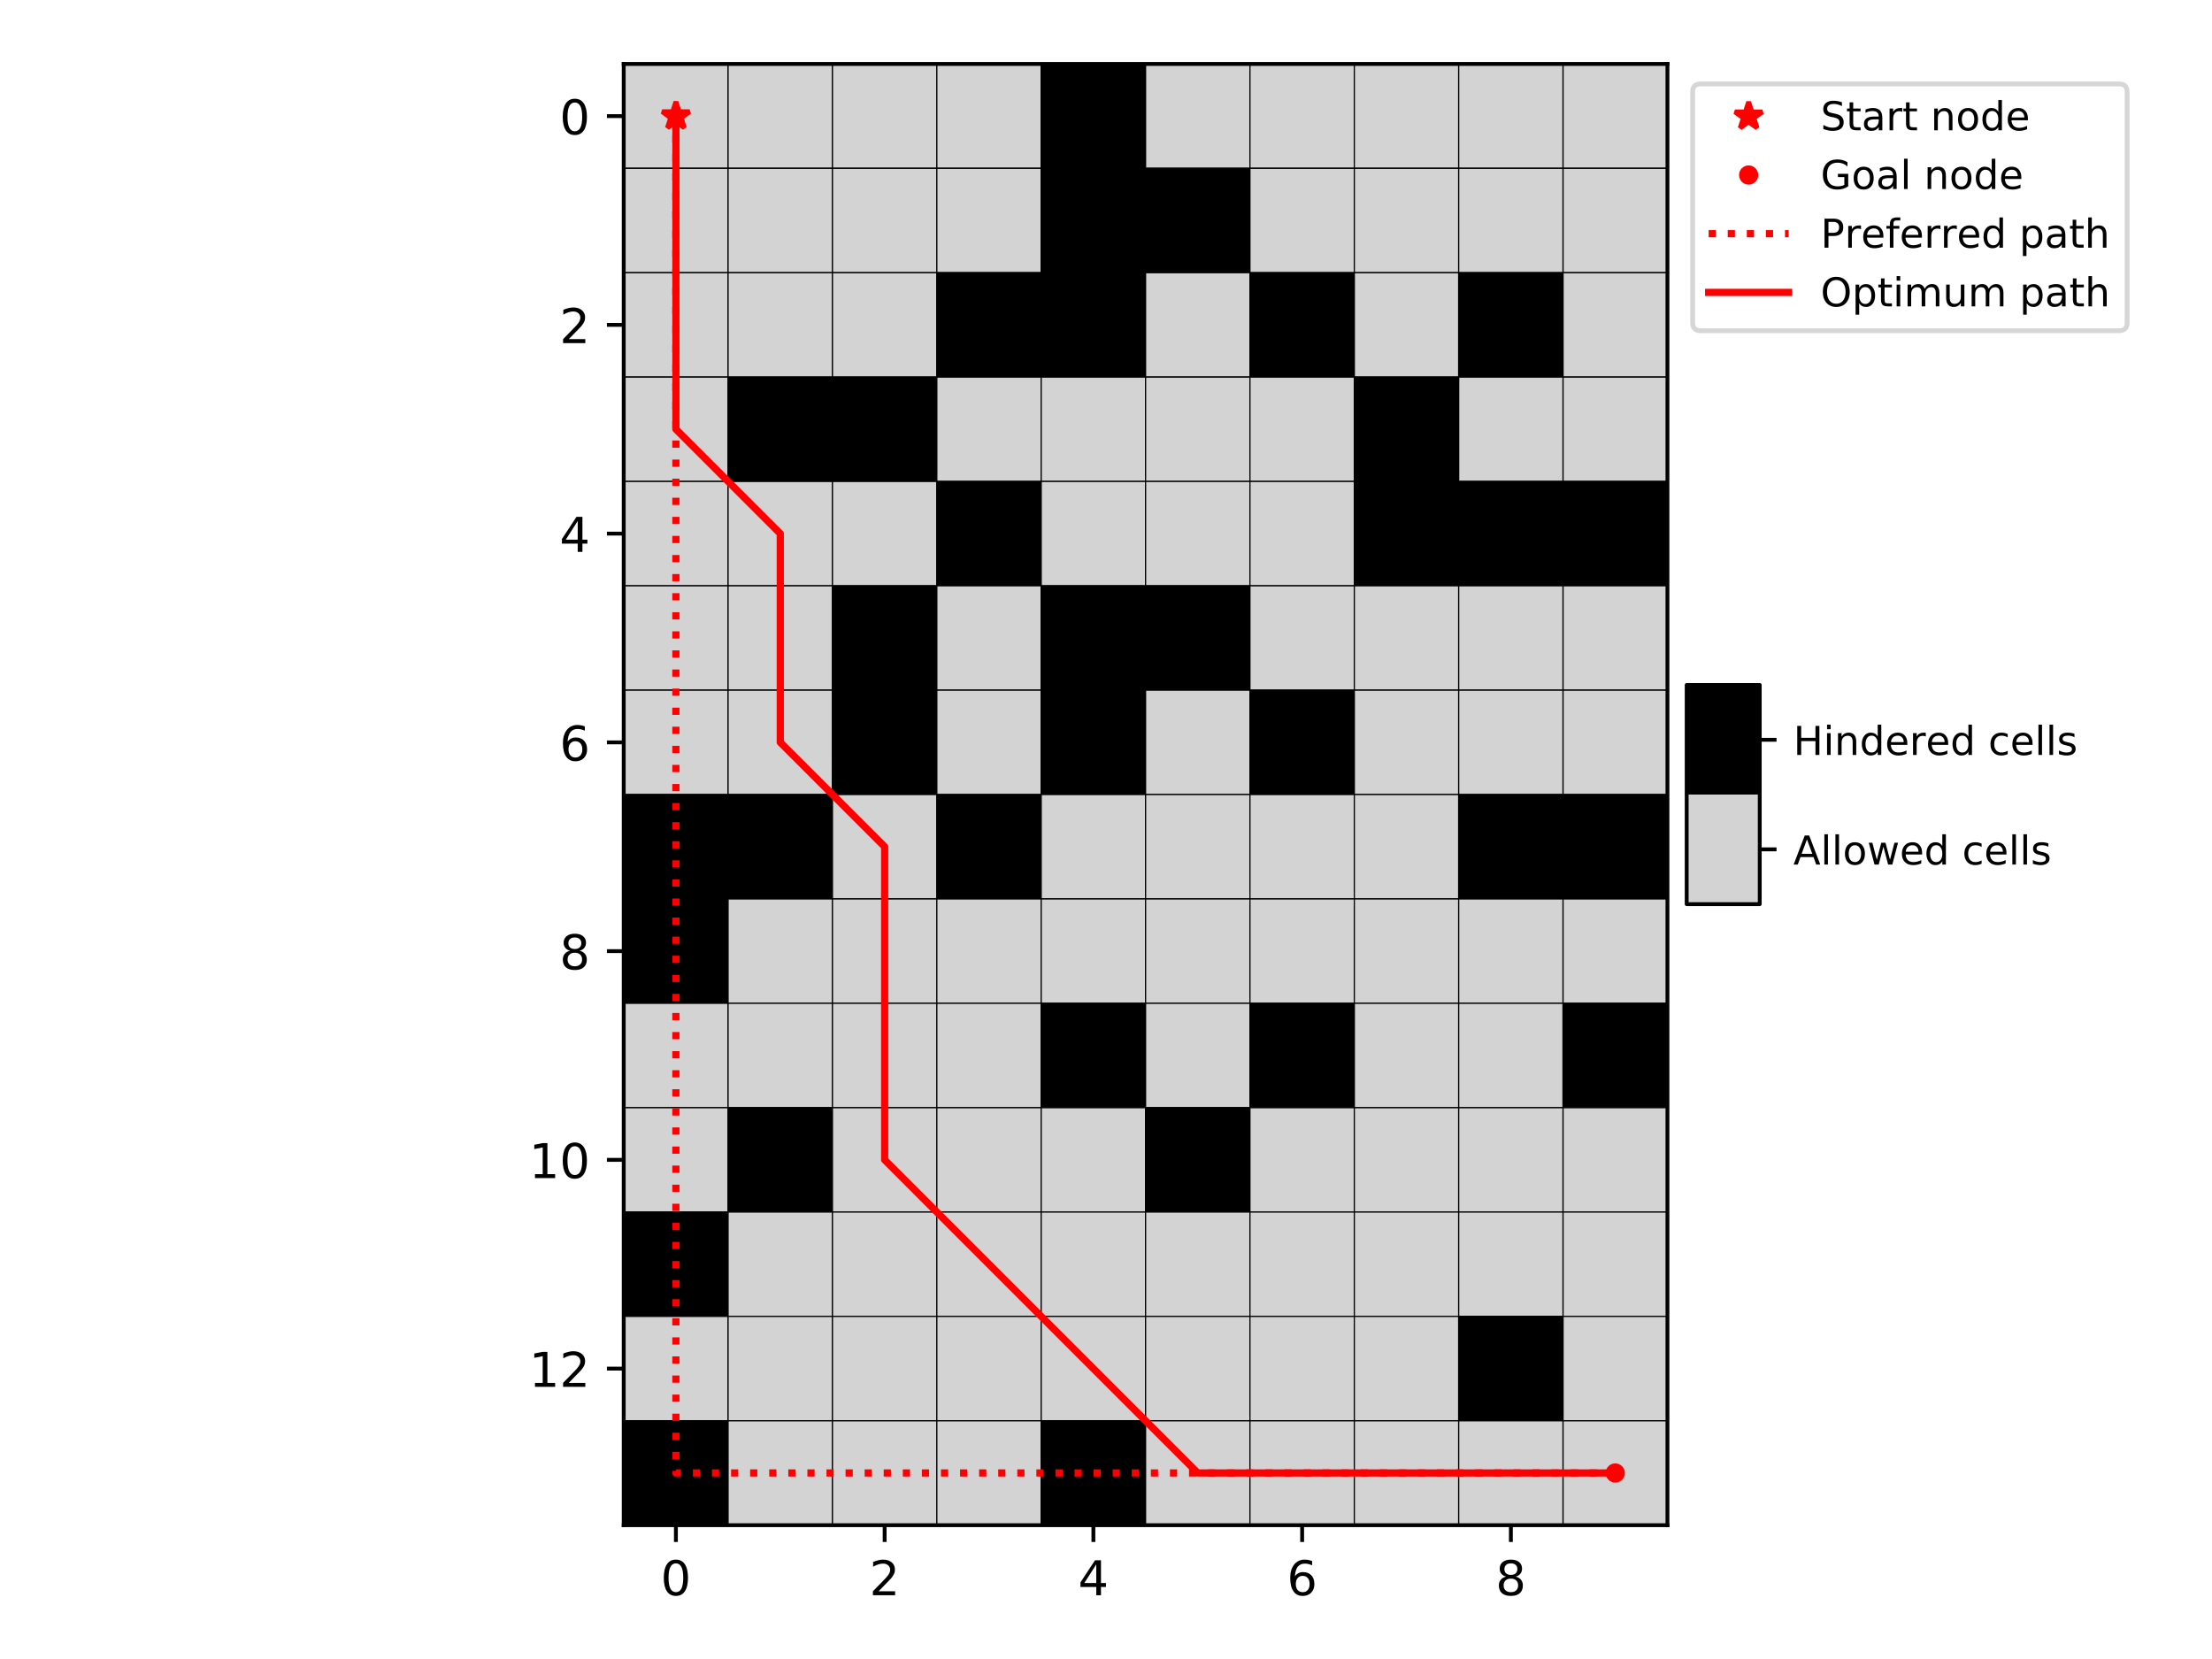 <?xml version="1.0" encoding="utf-8" standalone="no"?>
<!DOCTYPE svg PUBLIC "-//W3C//DTD SVG 1.1//EN"
  "http://www.w3.org/Graphics/SVG/1.1/DTD/svg11.dtd">
<!-- Created with matplotlib (http://matplotlib.org/) -->
<svg height="345.6pt" version="1.1" viewBox="0 0 460.8 345.6" width="460.8pt" xmlns="http://www.w3.org/2000/svg" xmlns:xlink="http://www.w3.org/1999/xlink">
 <defs>
  <style type="text/css">
*{stroke-linecap:butt;stroke-linejoin:round;}
  </style>
 </defs>
 <g id="figure_1">
  <g id="patch_1">
   <path d="M 0 345.6 
L 460.8 345.6 
L 460.8 0 
L 0 0 
z
" style="fill:#ffffff;"/>
  </g>
  <g id="axes_1">
   <g id="patch_2">
    <path d="M 129.931 317.72 
L 347.359 317.72 
L 347.359 13.32 
L 129.931 13.32 
z
" style="fill:#ffffff;"/>
   </g>
   <g id="PolyCollection_1">
    <path clip-path="url(#p338e404de4)" d="M 129.931 13.32 
L 129.931 35.063 
L 151.674 35.063 
L 151.674 13.32 
L 129.931 13.32 
z
" style="fill:#d3d3d3;stroke:#000000;stroke-width:0.25;"/>
    <path clip-path="url(#p338e404de4)" d="M 151.674 13.32 
L 151.674 35.063 
L 173.416 35.063 
L 173.416 13.32 
L 151.674 13.32 
z
" style="fill:#d3d3d3;stroke:#000000;stroke-width:0.25;"/>
    <path clip-path="url(#p338e404de4)" d="M 173.416 13.32 
L 173.416 35.063 
L 195.159 35.063 
L 195.159 13.32 
L 173.416 13.32 
z
" style="fill:#d3d3d3;stroke:#000000;stroke-width:0.25;"/>
    <path clip-path="url(#p338e404de4)" d="M 195.159 13.32 
L 195.159 35.063 
L 216.902 35.063 
L 216.902 13.32 
L 195.159 13.32 
z
" style="fill:#d3d3d3;stroke:#000000;stroke-width:0.25;"/>
    <path clip-path="url(#p338e404de4)" d="M 216.902 13.32 
L 216.902 35.063 
L 238.645 35.063 
L 238.645 13.32 
L 216.902 13.32 
z
" style="stroke:#000000;stroke-width:0.25;"/>
    <path clip-path="url(#p338e404de4)" d="M 238.645 13.32 
L 238.645 35.063 
L 260.388 35.063 
L 260.388 13.32 
L 238.645 13.32 
z
" style="fill:#d3d3d3;stroke:#000000;stroke-width:0.25;"/>
    <path clip-path="url(#p338e404de4)" d="M 260.388 13.32 
L 260.388 35.063 
L 282.131 35.063 
L 282.131 13.32 
L 260.388 13.32 
z
" style="fill:#d3d3d3;stroke:#000000;stroke-width:0.25;"/>
    <path clip-path="url(#p338e404de4)" d="M 282.131 13.32 
L 282.131 35.063 
L 303.874 35.063 
L 303.874 13.32 
L 282.131 13.32 
z
" style="fill:#d3d3d3;stroke:#000000;stroke-width:0.25;"/>
    <path clip-path="url(#p338e404de4)" d="M 303.874 13.32 
L 303.874 35.063 
L 325.616 35.063 
L 325.616 13.32 
L 303.874 13.32 
z
" style="fill:#d3d3d3;stroke:#000000;stroke-width:0.25;"/>
    <path clip-path="url(#p338e404de4)" d="M 325.616 13.32 
L 325.616 35.063 
L 347.359 35.063 
L 347.359 13.32 
L 325.616 13.32 
z
" style="fill:#d3d3d3;stroke:#000000;stroke-width:0.25;"/>
    <path clip-path="url(#p338e404de4)" d="M 129.931 35.063 
L 129.931 56.806 
L 151.674 56.806 
L 151.674 35.063 
L 129.931 35.063 
z
" style="fill:#d3d3d3;stroke:#000000;stroke-width:0.25;"/>
    <path clip-path="url(#p338e404de4)" d="M 151.674 35.063 
L 151.674 56.806 
L 173.416 56.806 
L 173.416 35.063 
L 151.674 35.063 
z
" style="fill:#d3d3d3;stroke:#000000;stroke-width:0.25;"/>
    <path clip-path="url(#p338e404de4)" d="M 173.416 35.063 
L 173.416 56.806 
L 195.159 56.806 
L 195.159 35.063 
L 173.416 35.063 
z
" style="fill:#d3d3d3;stroke:#000000;stroke-width:0.25;"/>
    <path clip-path="url(#p338e404de4)" d="M 195.159 35.063 
L 195.159 56.806 
L 216.902 56.806 
L 216.902 35.063 
L 195.159 35.063 
z
" style="fill:#d3d3d3;stroke:#000000;stroke-width:0.25;"/>
    <path clip-path="url(#p338e404de4)" d="M 216.902 35.063 
L 216.902 56.806 
L 238.645 56.806 
L 238.645 35.063 
L 216.902 35.063 
z
" style="stroke:#000000;stroke-width:0.25;"/>
    <path clip-path="url(#p338e404de4)" d="M 238.645 35.063 
L 238.645 56.806 
L 260.388 56.806 
L 260.388 35.063 
L 238.645 35.063 
z
" style="stroke:#000000;stroke-width:0.25;"/>
    <path clip-path="url(#p338e404de4)" d="M 260.388 35.063 
L 260.388 56.806 
L 282.131 56.806 
L 282.131 35.063 
L 260.388 35.063 
z
" style="fill:#d3d3d3;stroke:#000000;stroke-width:0.25;"/>
    <path clip-path="url(#p338e404de4)" d="M 282.131 35.063 
L 282.131 56.806 
L 303.874 56.806 
L 303.874 35.063 
L 282.131 35.063 
z
" style="fill:#d3d3d3;stroke:#000000;stroke-width:0.25;"/>
    <path clip-path="url(#p338e404de4)" d="M 303.874 35.063 
L 303.874 56.806 
L 325.616 56.806 
L 325.616 35.063 
L 303.874 35.063 
z
" style="fill:#d3d3d3;stroke:#000000;stroke-width:0.25;"/>
    <path clip-path="url(#p338e404de4)" d="M 325.616 35.063 
L 325.616 56.806 
L 347.359 56.806 
L 347.359 35.063 
L 325.616 35.063 
z
" style="fill:#d3d3d3;stroke:#000000;stroke-width:0.25;"/>
    <path clip-path="url(#p338e404de4)" d="M 129.931 56.806 
L 129.931 78.549 
L 151.674 78.549 
L 151.674 56.806 
L 129.931 56.806 
z
" style="fill:#d3d3d3;stroke:#000000;stroke-width:0.25;"/>
    <path clip-path="url(#p338e404de4)" d="M 151.674 56.806 
L 151.674 78.549 
L 173.416 78.549 
L 173.416 56.806 
L 151.674 56.806 
z
" style="fill:#d3d3d3;stroke:#000000;stroke-width:0.25;"/>
    <path clip-path="url(#p338e404de4)" d="M 173.416 56.806 
L 173.416 78.549 
L 195.159 78.549 
L 195.159 56.806 
L 173.416 56.806 
z
" style="fill:#d3d3d3;stroke:#000000;stroke-width:0.25;"/>
    <path clip-path="url(#p338e404de4)" d="M 195.159 56.806 
L 195.159 78.549 
L 216.902 78.549 
L 216.902 56.806 
L 195.159 56.806 
z
" style="stroke:#000000;stroke-width:0.25;"/>
    <path clip-path="url(#p338e404de4)" d="M 216.902 56.806 
L 216.902 78.549 
L 238.645 78.549 
L 238.645 56.806 
L 216.902 56.806 
z
" style="stroke:#000000;stroke-width:0.25;"/>
    <path clip-path="url(#p338e404de4)" d="M 238.645 56.806 
L 238.645 78.549 
L 260.388 78.549 
L 260.388 56.806 
L 238.645 56.806 
z
" style="fill:#d3d3d3;stroke:#000000;stroke-width:0.25;"/>
    <path clip-path="url(#p338e404de4)" d="M 260.388 56.806 
L 260.388 78.549 
L 282.131 78.549 
L 282.131 56.806 
L 260.388 56.806 
z
" style="stroke:#000000;stroke-width:0.25;"/>
    <path clip-path="url(#p338e404de4)" d="M 282.131 56.806 
L 282.131 78.549 
L 303.874 78.549 
L 303.874 56.806 
L 282.131 56.806 
z
" style="fill:#d3d3d3;stroke:#000000;stroke-width:0.25;"/>
    <path clip-path="url(#p338e404de4)" d="M 303.874 56.806 
L 303.874 78.549 
L 325.616 78.549 
L 325.616 56.806 
L 303.874 56.806 
z
" style="stroke:#000000;stroke-width:0.25;"/>
    <path clip-path="url(#p338e404de4)" d="M 325.616 56.806 
L 325.616 78.549 
L 347.359 78.549 
L 347.359 56.806 
L 325.616 56.806 
z
" style="fill:#d3d3d3;stroke:#000000;stroke-width:0.25;"/>
    <path clip-path="url(#p338e404de4)" d="M 129.931 78.549 
L 129.931 100.291 
L 151.674 100.291 
L 151.674 78.549 
L 129.931 78.549 
z
" style="fill:#d3d3d3;stroke:#000000;stroke-width:0.25;"/>
    <path clip-path="url(#p338e404de4)" d="M 151.674 78.549 
L 151.674 100.291 
L 173.416 100.291 
L 173.416 78.549 
L 151.674 78.549 
z
" style="stroke:#000000;stroke-width:0.25;"/>
    <path clip-path="url(#p338e404de4)" d="M 173.416 78.549 
L 173.416 100.291 
L 195.159 100.291 
L 195.159 78.549 
L 173.416 78.549 
z
" style="stroke:#000000;stroke-width:0.25;"/>
    <path clip-path="url(#p338e404de4)" d="M 195.159 78.549 
L 195.159 100.291 
L 216.902 100.291 
L 216.902 78.549 
L 195.159 78.549 
z
" style="fill:#d3d3d3;stroke:#000000;stroke-width:0.25;"/>
    <path clip-path="url(#p338e404de4)" d="M 216.902 78.549 
L 216.902 100.291 
L 238.645 100.291 
L 238.645 78.549 
L 216.902 78.549 
z
" style="fill:#d3d3d3;stroke:#000000;stroke-width:0.25;"/>
    <path clip-path="url(#p338e404de4)" d="M 238.645 78.549 
L 238.645 100.291 
L 260.388 100.291 
L 260.388 78.549 
L 238.645 78.549 
z
" style="fill:#d3d3d3;stroke:#000000;stroke-width:0.25;"/>
    <path clip-path="url(#p338e404de4)" d="M 260.388 78.549 
L 260.388 100.291 
L 282.131 100.291 
L 282.131 78.549 
L 260.388 78.549 
z
" style="fill:#d3d3d3;stroke:#000000;stroke-width:0.25;"/>
    <path clip-path="url(#p338e404de4)" d="M 282.131 78.549 
L 282.131 100.291 
L 303.874 100.291 
L 303.874 78.549 
L 282.131 78.549 
z
" style="stroke:#000000;stroke-width:0.25;"/>
    <path clip-path="url(#p338e404de4)" d="M 303.874 78.549 
L 303.874 100.291 
L 325.616 100.291 
L 325.616 78.549 
L 303.874 78.549 
z
" style="fill:#d3d3d3;stroke:#000000;stroke-width:0.25;"/>
    <path clip-path="url(#p338e404de4)" d="M 325.616 78.549 
L 325.616 100.291 
L 347.359 100.291 
L 347.359 78.549 
L 325.616 78.549 
z
" style="fill:#d3d3d3;stroke:#000000;stroke-width:0.25;"/>
    <path clip-path="url(#p338e404de4)" d="M 129.931 100.291 
L 129.931 122.034 
L 151.674 122.034 
L 151.674 100.291 
L 129.931 100.291 
z
" style="fill:#d3d3d3;stroke:#000000;stroke-width:0.25;"/>
    <path clip-path="url(#p338e404de4)" d="M 151.674 100.291 
L 151.674 122.034 
L 173.416 122.034 
L 173.416 100.291 
L 151.674 100.291 
z
" style="fill:#d3d3d3;stroke:#000000;stroke-width:0.25;"/>
    <path clip-path="url(#p338e404de4)" d="M 173.416 100.291 
L 173.416 122.034 
L 195.159 122.034 
L 195.159 100.291 
L 173.416 100.291 
z
" style="fill:#d3d3d3;stroke:#000000;stroke-width:0.25;"/>
    <path clip-path="url(#p338e404de4)" d="M 195.159 100.291 
L 195.159 122.034 
L 216.902 122.034 
L 216.902 100.291 
L 195.159 100.291 
z
" style="stroke:#000000;stroke-width:0.25;"/>
    <path clip-path="url(#p338e404de4)" d="M 216.902 100.291 
L 216.902 122.034 
L 238.645 122.034 
L 238.645 100.291 
L 216.902 100.291 
z
" style="fill:#d3d3d3;stroke:#000000;stroke-width:0.25;"/>
    <path clip-path="url(#p338e404de4)" d="M 238.645 100.291 
L 238.645 122.034 
L 260.388 122.034 
L 260.388 100.291 
L 238.645 100.291 
z
" style="fill:#d3d3d3;stroke:#000000;stroke-width:0.25;"/>
    <path clip-path="url(#p338e404de4)" d="M 260.388 100.291 
L 260.388 122.034 
L 282.131 122.034 
L 282.131 100.291 
L 260.388 100.291 
z
" style="fill:#d3d3d3;stroke:#000000;stroke-width:0.25;"/>
    <path clip-path="url(#p338e404de4)" d="M 282.131 100.291 
L 282.131 122.034 
L 303.874 122.034 
L 303.874 100.291 
L 282.131 100.291 
z
" style="stroke:#000000;stroke-width:0.25;"/>
    <path clip-path="url(#p338e404de4)" d="M 303.874 100.291 
L 303.874 122.034 
L 325.616 122.034 
L 325.616 100.291 
L 303.874 100.291 
z
" style="stroke:#000000;stroke-width:0.25;"/>
    <path clip-path="url(#p338e404de4)" d="M 325.616 100.291 
L 325.616 122.034 
L 347.359 122.034 
L 347.359 100.291 
L 325.616 100.291 
z
" style="stroke:#000000;stroke-width:0.25;"/>
    <path clip-path="url(#p338e404de4)" d="M 129.931 122.034 
L 129.931 143.777 
L 151.674 143.777 
L 151.674 122.034 
L 129.931 122.034 
z
" style="fill:#d3d3d3;stroke:#000000;stroke-width:0.25;"/>
    <path clip-path="url(#p338e404de4)" d="M 151.674 122.034 
L 151.674 143.777 
L 173.416 143.777 
L 173.416 122.034 
L 151.674 122.034 
z
" style="fill:#d3d3d3;stroke:#000000;stroke-width:0.25;"/>
    <path clip-path="url(#p338e404de4)" d="M 173.416 122.034 
L 173.416 143.777 
L 195.159 143.777 
L 195.159 122.034 
L 173.416 122.034 
z
" style="stroke:#000000;stroke-width:0.25;"/>
    <path clip-path="url(#p338e404de4)" d="M 195.159 122.034 
L 195.159 143.777 
L 216.902 143.777 
L 216.902 122.034 
L 195.159 122.034 
z
" style="fill:#d3d3d3;stroke:#000000;stroke-width:0.25;"/>
    <path clip-path="url(#p338e404de4)" d="M 216.902 122.034 
L 216.902 143.777 
L 238.645 143.777 
L 238.645 122.034 
L 216.902 122.034 
z
" style="stroke:#000000;stroke-width:0.25;"/>
    <path clip-path="url(#p338e404de4)" d="M 238.645 122.034 
L 238.645 143.777 
L 260.388 143.777 
L 260.388 122.034 
L 238.645 122.034 
z
" style="stroke:#000000;stroke-width:0.25;"/>
    <path clip-path="url(#p338e404de4)" d="M 260.388 122.034 
L 260.388 143.777 
L 282.131 143.777 
L 282.131 122.034 
L 260.388 122.034 
z
" style="fill:#d3d3d3;stroke:#000000;stroke-width:0.25;"/>
    <path clip-path="url(#p338e404de4)" d="M 282.131 122.034 
L 282.131 143.777 
L 303.874 143.777 
L 303.874 122.034 
L 282.131 122.034 
z
" style="fill:#d3d3d3;stroke:#000000;stroke-width:0.25;"/>
    <path clip-path="url(#p338e404de4)" d="M 303.874 122.034 
L 303.874 143.777 
L 325.616 143.777 
L 325.616 122.034 
L 303.874 122.034 
z
" style="fill:#d3d3d3;stroke:#000000;stroke-width:0.25;"/>
    <path clip-path="url(#p338e404de4)" d="M 325.616 122.034 
L 325.616 143.777 
L 347.359 143.777 
L 347.359 122.034 
L 325.616 122.034 
z
" style="fill:#d3d3d3;stroke:#000000;stroke-width:0.25;"/>
    <path clip-path="url(#p338e404de4)" d="M 129.931 143.777 
L 129.931 165.52 
L 151.674 165.52 
L 151.674 143.777 
L 129.931 143.777 
z
" style="fill:#d3d3d3;stroke:#000000;stroke-width:0.25;"/>
    <path clip-path="url(#p338e404de4)" d="M 151.674 143.777 
L 151.674 165.52 
L 173.416 165.52 
L 173.416 143.777 
L 151.674 143.777 
z
" style="fill:#d3d3d3;stroke:#000000;stroke-width:0.25;"/>
    <path clip-path="url(#p338e404de4)" d="M 173.416 143.777 
L 173.416 165.52 
L 195.159 165.52 
L 195.159 143.777 
L 173.416 143.777 
z
" style="stroke:#000000;stroke-width:0.25;"/>
    <path clip-path="url(#p338e404de4)" d="M 195.159 143.777 
L 195.159 165.52 
L 216.902 165.52 
L 216.902 143.777 
L 195.159 143.777 
z
" style="fill:#d3d3d3;stroke:#000000;stroke-width:0.25;"/>
    <path clip-path="url(#p338e404de4)" d="M 216.902 143.777 
L 216.902 165.52 
L 238.645 165.52 
L 238.645 143.777 
L 216.902 143.777 
z
" style="stroke:#000000;stroke-width:0.25;"/>
    <path clip-path="url(#p338e404de4)" d="M 238.645 143.777 
L 238.645 165.52 
L 260.388 165.52 
L 260.388 143.777 
L 238.645 143.777 
z
" style="fill:#d3d3d3;stroke:#000000;stroke-width:0.25;"/>
    <path clip-path="url(#p338e404de4)" d="M 260.388 143.777 
L 260.388 165.52 
L 282.131 165.52 
L 282.131 143.777 
L 260.388 143.777 
z
" style="stroke:#000000;stroke-width:0.25;"/>
    <path clip-path="url(#p338e404de4)" d="M 282.131 143.777 
L 282.131 165.52 
L 303.874 165.52 
L 303.874 143.777 
L 282.131 143.777 
z
" style="fill:#d3d3d3;stroke:#000000;stroke-width:0.25;"/>
    <path clip-path="url(#p338e404de4)" d="M 303.874 143.777 
L 303.874 165.52 
L 325.616 165.52 
L 325.616 143.777 
L 303.874 143.777 
z
" style="fill:#d3d3d3;stroke:#000000;stroke-width:0.25;"/>
    <path clip-path="url(#p338e404de4)" d="M 325.616 143.777 
L 325.616 165.52 
L 347.359 165.52 
L 347.359 143.777 
L 325.616 143.777 
z
" style="fill:#d3d3d3;stroke:#000000;stroke-width:0.25;"/>
    <path clip-path="url(#p338e404de4)" d="M 129.931 165.52 
L 129.931 187.263 
L 151.674 187.263 
L 151.674 165.52 
L 129.931 165.52 
z
" style="stroke:#000000;stroke-width:0.25;"/>
    <path clip-path="url(#p338e404de4)" d="M 151.674 165.52 
L 151.674 187.263 
L 173.416 187.263 
L 173.416 165.52 
L 151.674 165.52 
z
" style="stroke:#000000;stroke-width:0.25;"/>
    <path clip-path="url(#p338e404de4)" d="M 173.416 165.52 
L 173.416 187.263 
L 195.159 187.263 
L 195.159 165.52 
L 173.416 165.52 
z
" style="fill:#d3d3d3;stroke:#000000;stroke-width:0.25;"/>
    <path clip-path="url(#p338e404de4)" d="M 195.159 165.52 
L 195.159 187.263 
L 216.902 187.263 
L 216.902 165.52 
L 195.159 165.52 
z
" style="stroke:#000000;stroke-width:0.25;"/>
    <path clip-path="url(#p338e404de4)" d="M 216.902 165.52 
L 216.902 187.263 
L 238.645 187.263 
L 238.645 165.52 
L 216.902 165.52 
z
" style="fill:#d3d3d3;stroke:#000000;stroke-width:0.25;"/>
    <path clip-path="url(#p338e404de4)" d="M 238.645 165.52 
L 238.645 187.263 
L 260.388 187.263 
L 260.388 165.52 
L 238.645 165.52 
z
" style="fill:#d3d3d3;stroke:#000000;stroke-width:0.25;"/>
    <path clip-path="url(#p338e404de4)" d="M 260.388 165.52 
L 260.388 187.263 
L 282.131 187.263 
L 282.131 165.52 
L 260.388 165.52 
z
" style="fill:#d3d3d3;stroke:#000000;stroke-width:0.25;"/>
    <path clip-path="url(#p338e404de4)" d="M 282.131 165.52 
L 282.131 187.263 
L 303.874 187.263 
L 303.874 165.52 
L 282.131 165.52 
z
" style="fill:#d3d3d3;stroke:#000000;stroke-width:0.25;"/>
    <path clip-path="url(#p338e404de4)" d="M 303.874 165.52 
L 303.874 187.263 
L 325.616 187.263 
L 325.616 165.52 
L 303.874 165.52 
z
" style="stroke:#000000;stroke-width:0.25;"/>
    <path clip-path="url(#p338e404de4)" d="M 325.616 165.52 
L 325.616 187.263 
L 347.359 187.263 
L 347.359 165.52 
L 325.616 165.52 
z
" style="stroke:#000000;stroke-width:0.25;"/>
    <path clip-path="url(#p338e404de4)" d="M 129.931 187.263 
L 129.931 209.006 
L 151.674 209.006 
L 151.674 187.263 
L 129.931 187.263 
z
" style="stroke:#000000;stroke-width:0.25;"/>
    <path clip-path="url(#p338e404de4)" d="M 151.674 187.263 
L 151.674 209.006 
L 173.416 209.006 
L 173.416 187.263 
L 151.674 187.263 
z
" style="fill:#d3d3d3;stroke:#000000;stroke-width:0.25;"/>
    <path clip-path="url(#p338e404de4)" d="M 173.416 187.263 
L 173.416 209.006 
L 195.159 209.006 
L 195.159 187.263 
L 173.416 187.263 
z
" style="fill:#d3d3d3;stroke:#000000;stroke-width:0.25;"/>
    <path clip-path="url(#p338e404de4)" d="M 195.159 187.263 
L 195.159 209.006 
L 216.902 209.006 
L 216.902 187.263 
L 195.159 187.263 
z
" style="fill:#d3d3d3;stroke:#000000;stroke-width:0.25;"/>
    <path clip-path="url(#p338e404de4)" d="M 216.902 187.263 
L 216.902 209.006 
L 238.645 209.006 
L 238.645 187.263 
L 216.902 187.263 
z
" style="fill:#d3d3d3;stroke:#000000;stroke-width:0.25;"/>
    <path clip-path="url(#p338e404de4)" d="M 238.645 187.263 
L 238.645 209.006 
L 260.388 209.006 
L 260.388 187.263 
L 238.645 187.263 
z
" style="fill:#d3d3d3;stroke:#000000;stroke-width:0.25;"/>
    <path clip-path="url(#p338e404de4)" d="M 260.388 187.263 
L 260.388 209.006 
L 282.131 209.006 
L 282.131 187.263 
L 260.388 187.263 
z
" style="fill:#d3d3d3;stroke:#000000;stroke-width:0.25;"/>
    <path clip-path="url(#p338e404de4)" d="M 282.131 187.263 
L 282.131 209.006 
L 303.874 209.006 
L 303.874 187.263 
L 282.131 187.263 
z
" style="fill:#d3d3d3;stroke:#000000;stroke-width:0.25;"/>
    <path clip-path="url(#p338e404de4)" d="M 303.874 187.263 
L 303.874 209.006 
L 325.616 209.006 
L 325.616 187.263 
L 303.874 187.263 
z
" style="fill:#d3d3d3;stroke:#000000;stroke-width:0.25;"/>
    <path clip-path="url(#p338e404de4)" d="M 325.616 187.263 
L 325.616 209.006 
L 347.359 209.006 
L 347.359 187.263 
L 325.616 187.263 
z
" style="fill:#d3d3d3;stroke:#000000;stroke-width:0.25;"/>
    <path clip-path="url(#p338e404de4)" d="M 129.931 209.006 
L 129.931 230.749 
L 151.674 230.749 
L 151.674 209.006 
L 129.931 209.006 
z
" style="fill:#d3d3d3;stroke:#000000;stroke-width:0.25;"/>
    <path clip-path="url(#p338e404de4)" d="M 151.674 209.006 
L 151.674 230.749 
L 173.416 230.749 
L 173.416 209.006 
L 151.674 209.006 
z
" style="fill:#d3d3d3;stroke:#000000;stroke-width:0.25;"/>
    <path clip-path="url(#p338e404de4)" d="M 173.416 209.006 
L 173.416 230.749 
L 195.159 230.749 
L 195.159 209.006 
L 173.416 209.006 
z
" style="fill:#d3d3d3;stroke:#000000;stroke-width:0.25;"/>
    <path clip-path="url(#p338e404de4)" d="M 195.159 209.006 
L 195.159 230.749 
L 216.902 230.749 
L 216.902 209.006 
L 195.159 209.006 
z
" style="fill:#d3d3d3;stroke:#000000;stroke-width:0.25;"/>
    <path clip-path="url(#p338e404de4)" d="M 216.902 209.006 
L 216.902 230.749 
L 238.645 230.749 
L 238.645 209.006 
L 216.902 209.006 
z
" style="stroke:#000000;stroke-width:0.25;"/>
    <path clip-path="url(#p338e404de4)" d="M 238.645 209.006 
L 238.645 230.749 
L 260.388 230.749 
L 260.388 209.006 
L 238.645 209.006 
z
" style="fill:#d3d3d3;stroke:#000000;stroke-width:0.25;"/>
    <path clip-path="url(#p338e404de4)" d="M 260.388 209.006 
L 260.388 230.749 
L 282.131 230.749 
L 282.131 209.006 
L 260.388 209.006 
z
" style="stroke:#000000;stroke-width:0.25;"/>
    <path clip-path="url(#p338e404de4)" d="M 282.131 209.006 
L 282.131 230.749 
L 303.874 230.749 
L 303.874 209.006 
L 282.131 209.006 
z
" style="fill:#d3d3d3;stroke:#000000;stroke-width:0.25;"/>
    <path clip-path="url(#p338e404de4)" d="M 303.874 209.006 
L 303.874 230.749 
L 325.616 230.749 
L 325.616 209.006 
L 303.874 209.006 
z
" style="fill:#d3d3d3;stroke:#000000;stroke-width:0.25;"/>
    <path clip-path="url(#p338e404de4)" d="M 325.616 209.006 
L 325.616 230.749 
L 347.359 230.749 
L 347.359 209.006 
L 325.616 209.006 
z
" style="stroke:#000000;stroke-width:0.25;"/>
    <path clip-path="url(#p338e404de4)" d="M 129.931 230.749 
L 129.931 252.491 
L 151.674 252.491 
L 151.674 230.749 
L 129.931 230.749 
z
" style="fill:#d3d3d3;stroke:#000000;stroke-width:0.25;"/>
    <path clip-path="url(#p338e404de4)" d="M 151.674 230.749 
L 151.674 252.491 
L 173.416 252.491 
L 173.416 230.749 
L 151.674 230.749 
z
" style="stroke:#000000;stroke-width:0.25;"/>
    <path clip-path="url(#p338e404de4)" d="M 173.416 230.749 
L 173.416 252.491 
L 195.159 252.491 
L 195.159 230.749 
L 173.416 230.749 
z
" style="fill:#d3d3d3;stroke:#000000;stroke-width:0.25;"/>
    <path clip-path="url(#p338e404de4)" d="M 195.159 230.749 
L 195.159 252.491 
L 216.902 252.491 
L 216.902 230.749 
L 195.159 230.749 
z
" style="fill:#d3d3d3;stroke:#000000;stroke-width:0.25;"/>
    <path clip-path="url(#p338e404de4)" d="M 216.902 230.749 
L 216.902 252.491 
L 238.645 252.491 
L 238.645 230.749 
L 216.902 230.749 
z
" style="fill:#d3d3d3;stroke:#000000;stroke-width:0.25;"/>
    <path clip-path="url(#p338e404de4)" d="M 238.645 230.749 
L 238.645 252.491 
L 260.388 252.491 
L 260.388 230.749 
L 238.645 230.749 
z
" style="stroke:#000000;stroke-width:0.25;"/>
    <path clip-path="url(#p338e404de4)" d="M 260.388 230.749 
L 260.388 252.491 
L 282.131 252.491 
L 282.131 230.749 
L 260.388 230.749 
z
" style="fill:#d3d3d3;stroke:#000000;stroke-width:0.25;"/>
    <path clip-path="url(#p338e404de4)" d="M 282.131 230.749 
L 282.131 252.491 
L 303.874 252.491 
L 303.874 230.749 
L 282.131 230.749 
z
" style="fill:#d3d3d3;stroke:#000000;stroke-width:0.25;"/>
    <path clip-path="url(#p338e404de4)" d="M 303.874 230.749 
L 303.874 252.491 
L 325.616 252.491 
L 325.616 230.749 
L 303.874 230.749 
z
" style="fill:#d3d3d3;stroke:#000000;stroke-width:0.25;"/>
    <path clip-path="url(#p338e404de4)" d="M 325.616 230.749 
L 325.616 252.491 
L 347.359 252.491 
L 347.359 230.749 
L 325.616 230.749 
z
" style="fill:#d3d3d3;stroke:#000000;stroke-width:0.25;"/>
    <path clip-path="url(#p338e404de4)" d="M 129.931 252.491 
L 129.931 274.234 
L 151.674 274.234 
L 151.674 252.491 
L 129.931 252.491 
z
" style="stroke:#000000;stroke-width:0.25;"/>
    <path clip-path="url(#p338e404de4)" d="M 151.674 252.491 
L 151.674 274.234 
L 173.416 274.234 
L 173.416 252.491 
L 151.674 252.491 
z
" style="fill:#d3d3d3;stroke:#000000;stroke-width:0.25;"/>
    <path clip-path="url(#p338e404de4)" d="M 173.416 252.491 
L 173.416 274.234 
L 195.159 274.234 
L 195.159 252.491 
L 173.416 252.491 
z
" style="fill:#d3d3d3;stroke:#000000;stroke-width:0.25;"/>
    <path clip-path="url(#p338e404de4)" d="M 195.159 252.491 
L 195.159 274.234 
L 216.902 274.234 
L 216.902 252.491 
L 195.159 252.491 
z
" style="fill:#d3d3d3;stroke:#000000;stroke-width:0.25;"/>
    <path clip-path="url(#p338e404de4)" d="M 216.902 252.491 
L 216.902 274.234 
L 238.645 274.234 
L 238.645 252.491 
L 216.902 252.491 
z
" style="fill:#d3d3d3;stroke:#000000;stroke-width:0.25;"/>
    <path clip-path="url(#p338e404de4)" d="M 238.645 252.491 
L 238.645 274.234 
L 260.388 274.234 
L 260.388 252.491 
L 238.645 252.491 
z
" style="fill:#d3d3d3;stroke:#000000;stroke-width:0.25;"/>
    <path clip-path="url(#p338e404de4)" d="M 260.388 252.491 
L 260.388 274.234 
L 282.131 274.234 
L 282.131 252.491 
L 260.388 252.491 
z
" style="fill:#d3d3d3;stroke:#000000;stroke-width:0.25;"/>
    <path clip-path="url(#p338e404de4)" d="M 282.131 252.491 
L 282.131 274.234 
L 303.874 274.234 
L 303.874 252.491 
L 282.131 252.491 
z
" style="fill:#d3d3d3;stroke:#000000;stroke-width:0.25;"/>
    <path clip-path="url(#p338e404de4)" d="M 303.874 252.491 
L 303.874 274.234 
L 325.616 274.234 
L 325.616 252.491 
L 303.874 252.491 
z
" style="fill:#d3d3d3;stroke:#000000;stroke-width:0.25;"/>
    <path clip-path="url(#p338e404de4)" d="M 325.616 252.491 
L 325.616 274.234 
L 347.359 274.234 
L 347.359 252.491 
L 325.616 252.491 
z
" style="fill:#d3d3d3;stroke:#000000;stroke-width:0.25;"/>
    <path clip-path="url(#p338e404de4)" d="M 129.931 274.234 
L 129.931 295.977 
L 151.674 295.977 
L 151.674 274.234 
L 129.931 274.234 
z
" style="fill:#d3d3d3;stroke:#000000;stroke-width:0.25;"/>
    <path clip-path="url(#p338e404de4)" d="M 151.674 274.234 
L 151.674 295.977 
L 173.416 295.977 
L 173.416 274.234 
L 151.674 274.234 
z
" style="fill:#d3d3d3;stroke:#000000;stroke-width:0.25;"/>
    <path clip-path="url(#p338e404de4)" d="M 173.416 274.234 
L 173.416 295.977 
L 195.159 295.977 
L 195.159 274.234 
L 173.416 274.234 
z
" style="fill:#d3d3d3;stroke:#000000;stroke-width:0.25;"/>
    <path clip-path="url(#p338e404de4)" d="M 195.159 274.234 
L 195.159 295.977 
L 216.902 295.977 
L 216.902 274.234 
L 195.159 274.234 
z
" style="fill:#d3d3d3;stroke:#000000;stroke-width:0.25;"/>
    <path clip-path="url(#p338e404de4)" d="M 216.902 274.234 
L 216.902 295.977 
L 238.645 295.977 
L 238.645 274.234 
L 216.902 274.234 
z
" style="fill:#d3d3d3;stroke:#000000;stroke-width:0.25;"/>
    <path clip-path="url(#p338e404de4)" d="M 238.645 274.234 
L 238.645 295.977 
L 260.388 295.977 
L 260.388 274.234 
L 238.645 274.234 
z
" style="fill:#d3d3d3;stroke:#000000;stroke-width:0.25;"/>
    <path clip-path="url(#p338e404de4)" d="M 260.388 274.234 
L 260.388 295.977 
L 282.131 295.977 
L 282.131 274.234 
L 260.388 274.234 
z
" style="fill:#d3d3d3;stroke:#000000;stroke-width:0.25;"/>
    <path clip-path="url(#p338e404de4)" d="M 282.131 274.234 
L 282.131 295.977 
L 303.874 295.977 
L 303.874 274.234 
L 282.131 274.234 
z
" style="fill:#d3d3d3;stroke:#000000;stroke-width:0.25;"/>
    <path clip-path="url(#p338e404de4)" d="M 303.874 274.234 
L 303.874 295.977 
L 325.616 295.977 
L 325.616 274.234 
L 303.874 274.234 
z
" style="stroke:#000000;stroke-width:0.25;"/>
    <path clip-path="url(#p338e404de4)" d="M 325.616 274.234 
L 325.616 295.977 
L 347.359 295.977 
L 347.359 274.234 
L 325.616 274.234 
z
" style="fill:#d3d3d3;stroke:#000000;stroke-width:0.25;"/>
    <path clip-path="url(#p338e404de4)" d="M 129.931 295.977 
L 129.931 317.72 
L 151.674 317.72 
L 151.674 295.977 
L 129.931 295.977 
z
" style="stroke:#000000;stroke-width:0.25;"/>
    <path clip-path="url(#p338e404de4)" d="M 151.674 295.977 
L 151.674 317.72 
L 173.416 317.72 
L 173.416 295.977 
L 151.674 295.977 
z
" style="fill:#d3d3d3;stroke:#000000;stroke-width:0.25;"/>
    <path clip-path="url(#p338e404de4)" d="M 173.416 295.977 
L 173.416 317.72 
L 195.159 317.72 
L 195.159 295.977 
L 173.416 295.977 
z
" style="fill:#d3d3d3;stroke:#000000;stroke-width:0.25;"/>
    <path clip-path="url(#p338e404de4)" d="M 195.159 295.977 
L 195.159 317.72 
L 216.902 317.72 
L 216.902 295.977 
L 195.159 295.977 
z
" style="fill:#d3d3d3;stroke:#000000;stroke-width:0.25;"/>
    <path clip-path="url(#p338e404de4)" d="M 216.902 295.977 
L 216.902 317.72 
L 238.645 317.72 
L 238.645 295.977 
L 216.902 295.977 
z
" style="stroke:#000000;stroke-width:0.25;"/>
    <path clip-path="url(#p338e404de4)" d="M 238.645 295.977 
L 238.645 317.72 
L 260.388 317.72 
L 260.388 295.977 
L 238.645 295.977 
z
" style="fill:#d3d3d3;stroke:#000000;stroke-width:0.25;"/>
    <path clip-path="url(#p338e404de4)" d="M 260.388 295.977 
L 260.388 317.72 
L 282.131 317.72 
L 282.131 295.977 
L 260.388 295.977 
z
" style="fill:#d3d3d3;stroke:#000000;stroke-width:0.25;"/>
    <path clip-path="url(#p338e404de4)" d="M 282.131 295.977 
L 282.131 317.72 
L 303.874 317.72 
L 303.874 295.977 
L 282.131 295.977 
z
" style="fill:#d3d3d3;stroke:#000000;stroke-width:0.25;"/>
    <path clip-path="url(#p338e404de4)" d="M 303.874 295.977 
L 303.874 317.72 
L 325.616 317.72 
L 325.616 295.977 
L 303.874 295.977 
z
" style="fill:#d3d3d3;stroke:#000000;stroke-width:0.25;"/>
    <path clip-path="url(#p338e404de4)" d="M 325.616 295.977 
L 325.616 317.72 
L 347.359 317.72 
L 347.359 295.977 
L 325.616 295.977 
z
" style="fill:#d3d3d3;stroke:#000000;stroke-width:0.25;"/>
   </g>
   <g id="matplotlib.axis_1">
    <g id="xtick_1">
     <g id="line2d_1">
      <defs>
       <path d="M 0 0 
L 0 3.5 
" id="m38cab874cb" style="stroke:#000000;stroke-width:0.8;"/>
      </defs>
      <g>
       <use style="stroke:#000000;stroke-width:0.8;" x="140.802" xlink:href="#m38cab874cb" y="317.72"/>
      </g>
     </g>
     <g id="text_1">
      <!-- 0 -->
      <defs>
       <path d="M 31.781 66.406 
Q 24.172 66.406 20.328 58.906 
Q 16.5 51.422 16.5 36.375 
Q 16.5 21.391 20.328 13.891 
Q 24.172 6.391 31.781 6.391 
Q 39.453 6.391 43.281 13.891 
Q 47.125 21.391 47.125 36.375 
Q 47.125 51.422 43.281 58.906 
Q 39.453 66.406 31.781 66.406 
z
M 31.781 74.219 
Q 44.047 74.219 50.516 64.516 
Q 56.984 54.828 56.984 36.375 
Q 56.984 17.969 50.516 8.266 
Q 44.047 -1.422 31.781 -1.422 
Q 19.531 -1.422 13.062 8.266 
Q 6.594 17.969 6.594 36.375 
Q 6.594 54.828 13.062 64.516 
Q 19.531 74.219 31.781 74.219 
z
" id="DejaVuSans-30"/>
      </defs>
      <g transform="translate(137.621 332.318)scale(0.1 -0.1)">
       <use xlink:href="#DejaVuSans-30"/>
      </g>
     </g>
    </g>
    <g id="xtick_2">
     <g id="line2d_2">
      <g>
       <use style="stroke:#000000;stroke-width:0.8;" x="184.288" xlink:href="#m38cab874cb" y="317.72"/>
      </g>
     </g>
     <g id="text_2">
      <!-- 2 -->
      <defs>
       <path d="M 19.188 8.297 
L 53.609 8.297 
L 53.609 0 
L 7.328 0 
L 7.328 8.297 
Q 12.938 14.109 22.625 23.891 
Q 32.328 33.688 34.812 36.531 
Q 39.547 41.844 41.422 45.531 
Q 43.312 49.219 43.312 52.781 
Q 43.312 58.594 39.234 62.25 
Q 35.156 65.922 28.609 65.922 
Q 23.969 65.922 18.812 64.312 
Q 13.672 62.703 7.812 59.422 
L 7.812 69.391 
Q 13.766 71.781 18.938 73 
Q 24.125 74.219 28.422 74.219 
Q 39.75 74.219 46.484 68.547 
Q 53.219 62.891 53.219 53.422 
Q 53.219 48.922 51.531 44.891 
Q 49.859 40.875 45.406 35.406 
Q 44.188 33.984 37.641 27.219 
Q 31.109 20.453 19.188 8.297 
z
" id="DejaVuSans-32"/>
      </defs>
      <g transform="translate(181.107 332.318)scale(0.1 -0.1)">
       <use xlink:href="#DejaVuSans-32"/>
      </g>
     </g>
    </g>
    <g id="xtick_3">
     <g id="line2d_3">
      <g>
       <use style="stroke:#000000;stroke-width:0.8;" x="227.774" xlink:href="#m38cab874cb" y="317.72"/>
      </g>
     </g>
     <g id="text_3">
      <!-- 4 -->
      <defs>
       <path d="M 37.797 64.312 
L 12.891 25.391 
L 37.797 25.391 
z
M 35.203 72.906 
L 47.609 72.906 
L 47.609 25.391 
L 58.016 25.391 
L 58.016 17.188 
L 47.609 17.188 
L 47.609 0 
L 37.797 0 
L 37.797 17.188 
L 4.891 17.188 
L 4.891 26.703 
z
" id="DejaVuSans-34"/>
      </defs>
      <g transform="translate(224.592 332.318)scale(0.1 -0.1)">
       <use xlink:href="#DejaVuSans-34"/>
      </g>
     </g>
    </g>
    <g id="xtick_4">
     <g id="line2d_4">
      <g>
       <use style="stroke:#000000;stroke-width:0.8;" x="271.259" xlink:href="#m38cab874cb" y="317.72"/>
      </g>
     </g>
     <g id="text_4">
      <!-- 6 -->
      <defs>
       <path d="M 33.016 40.375 
Q 26.375 40.375 22.484 35.828 
Q 18.609 31.297 18.609 23.391 
Q 18.609 15.531 22.484 10.953 
Q 26.375 6.391 33.016 6.391 
Q 39.656 6.391 43.531 10.953 
Q 47.406 15.531 47.406 23.391 
Q 47.406 31.297 43.531 35.828 
Q 39.656 40.375 33.016 40.375 
z
M 52.594 71.297 
L 52.594 62.312 
Q 48.875 64.062 45.094 64.984 
Q 41.312 65.922 37.594 65.922 
Q 27.828 65.922 22.672 59.328 
Q 17.531 52.734 16.797 39.406 
Q 19.672 43.656 24.016 45.922 
Q 28.375 48.188 33.594 48.188 
Q 44.578 48.188 50.953 41.516 
Q 57.328 34.859 57.328 23.391 
Q 57.328 12.156 50.688 5.359 
Q 44.047 -1.422 33.016 -1.422 
Q 20.359 -1.422 13.672 8.266 
Q 6.984 17.969 6.984 36.375 
Q 6.984 53.656 15.188 63.938 
Q 23.391 74.219 37.203 74.219 
Q 40.922 74.219 44.703 73.484 
Q 48.484 72.75 52.594 71.297 
z
" id="DejaVuSans-36"/>
      </defs>
      <g transform="translate(268.078 332.318)scale(0.1 -0.1)">
       <use xlink:href="#DejaVuSans-36"/>
      </g>
     </g>
    </g>
    <g id="xtick_5">
     <g id="line2d_5">
      <g>
       <use style="stroke:#000000;stroke-width:0.8;" x="314.745" xlink:href="#m38cab874cb" y="317.72"/>
      </g>
     </g>
     <g id="text_5">
      <!-- 8 -->
      <defs>
       <path d="M 31.781 34.625 
Q 24.75 34.625 20.719 30.859 
Q 16.703 27.094 16.703 20.516 
Q 16.703 13.922 20.719 10.156 
Q 24.75 6.391 31.781 6.391 
Q 38.812 6.391 42.859 10.172 
Q 46.922 13.969 46.922 20.516 
Q 46.922 27.094 42.891 30.859 
Q 38.875 34.625 31.781 34.625 
z
M 21.922 38.812 
Q 15.578 40.375 12.031 44.719 
Q 8.5 49.078 8.5 55.328 
Q 8.5 64.062 14.719 69.141 
Q 20.953 74.219 31.781 74.219 
Q 42.672 74.219 48.875 69.141 
Q 55.078 64.062 55.078 55.328 
Q 55.078 49.078 51.531 44.719 
Q 48 40.375 41.703 38.812 
Q 48.828 37.156 52.797 32.312 
Q 56.781 27.484 56.781 20.516 
Q 56.781 9.906 50.312 4.234 
Q 43.844 -1.422 31.781 -1.422 
Q 19.734 -1.422 13.25 4.234 
Q 6.781 9.906 6.781 20.516 
Q 6.781 27.484 10.781 32.312 
Q 14.797 37.156 21.922 38.812 
z
M 18.312 54.391 
Q 18.312 48.734 21.844 45.562 
Q 25.391 42.391 31.781 42.391 
Q 38.141 42.391 41.719 45.562 
Q 45.312 48.734 45.312 54.391 
Q 45.312 60.062 41.719 63.234 
Q 38.141 66.406 31.781 66.406 
Q 25.391 66.406 21.844 63.234 
Q 18.312 60.062 18.312 54.391 
z
" id="DejaVuSans-38"/>
      </defs>
      <g transform="translate(311.564 332.318)scale(0.1 -0.1)">
       <use xlink:href="#DejaVuSans-38"/>
      </g>
     </g>
    </g>
   </g>
   <g id="matplotlib.axis_2">
    <g id="ytick_1">
     <g id="line2d_6">
      <defs>
       <path d="M 0 0 
L -3.5 0 
" id="m0777e6935f" style="stroke:#000000;stroke-width:0.8;"/>
      </defs>
      <g>
       <use style="stroke:#000000;stroke-width:0.8;" x="129.931" xlink:href="#m0777e6935f" y="24.191"/>
      </g>
     </g>
     <g id="text_6">
      <!-- 0 -->
      <g transform="translate(116.568 27.991)scale(0.1 -0.1)">
       <use xlink:href="#DejaVuSans-30"/>
      </g>
     </g>
    </g>
    <g id="ytick_2">
     <g id="line2d_7">
      <g>
       <use style="stroke:#000000;stroke-width:0.8;" x="129.931" xlink:href="#m0777e6935f" y="67.677"/>
      </g>
     </g>
     <g id="text_7">
      <!-- 2 -->
      <g transform="translate(116.568 71.476)scale(0.1 -0.1)">
       <use xlink:href="#DejaVuSans-32"/>
      </g>
     </g>
    </g>
    <g id="ytick_3">
     <g id="line2d_8">
      <g>
       <use style="stroke:#000000;stroke-width:0.8;" x="129.931" xlink:href="#m0777e6935f" y="111.163"/>
      </g>
     </g>
     <g id="text_8">
      <!-- 4 -->
      <g transform="translate(116.568 114.962)scale(0.1 -0.1)">
       <use xlink:href="#DejaVuSans-34"/>
      </g>
     </g>
    </g>
    <g id="ytick_4">
     <g id="line2d_9">
      <g>
       <use style="stroke:#000000;stroke-width:0.8;" x="129.931" xlink:href="#m0777e6935f" y="154.649"/>
      </g>
     </g>
     <g id="text_9">
      <!-- 6 -->
      <g transform="translate(116.568 158.448)scale(0.1 -0.1)">
       <use xlink:href="#DejaVuSans-36"/>
      </g>
     </g>
    </g>
    <g id="ytick_5">
     <g id="line2d_10">
      <g>
       <use style="stroke:#000000;stroke-width:0.8;" x="129.931" xlink:href="#m0777e6935f" y="198.134"/>
      </g>
     </g>
     <g id="text_10">
      <!-- 8 -->
      <g transform="translate(116.568 201.934)scale(0.1 -0.1)">
       <use xlink:href="#DejaVuSans-38"/>
      </g>
     </g>
    </g>
    <g id="ytick_6">
     <g id="line2d_11">
      <g>
       <use style="stroke:#000000;stroke-width:0.8;" x="129.931" xlink:href="#m0777e6935f" y="241.62"/>
      </g>
     </g>
     <g id="text_11">
      <!-- 10 -->
      <defs>
       <path d="M 12.406 8.297 
L 28.516 8.297 
L 28.516 63.922 
L 10.984 60.406 
L 10.984 69.391 
L 28.422 72.906 
L 38.281 72.906 
L 38.281 8.297 
L 54.391 8.297 
L 54.391 0 
L 12.406 0 
z
" id="DejaVuSans-31"/>
      </defs>
      <g transform="translate(110.206 245.419)scale(0.1 -0.1)">
       <use xlink:href="#DejaVuSans-31"/>
       <use x="63.623" xlink:href="#DejaVuSans-30"/>
      </g>
     </g>
    </g>
    <g id="ytick_7">
     <g id="line2d_12">
      <g>
       <use style="stroke:#000000;stroke-width:0.8;" x="129.931" xlink:href="#m0777e6935f" y="285.106"/>
      </g>
     </g>
     <g id="text_12">
      <!-- 12 -->
      <g transform="translate(110.206 288.905)scale(0.1 -0.1)">
       <use xlink:href="#DejaVuSans-31"/>
       <use x="63.623" xlink:href="#DejaVuSans-32"/>
      </g>
     </g>
    </g>
   </g>
   <g id="line2d_13">
    <defs>
     <path d="M 0 -3 
L -0.674 -0.927 
L -2.853 -0.927 
L -1.09 0.354 
L -1.763 2.427 
L -0 1.146 
L 1.763 2.427 
L 1.09 0.354 
L 2.853 -0.927 
L 0.674 -0.927 
z
" id="m59bb7492a8" style="stroke:#ff0000;stroke-linejoin:bevel;"/>
    </defs>
    <g clip-path="url(#p338e404de4)">
     <use style="fill:#ff0000;stroke:#ff0000;stroke-linejoin:bevel;" x="140.802" xlink:href="#m59bb7492a8" y="24.191"/>
    </g>
   </g>
   <g id="line2d_14">
    <defs>
     <path d="M 0 1.5 
C 0.398 1.5 0.779 1.342 1.061 1.061 
C 1.342 0.779 1.5 0.398 1.5 0 
C 1.5 -0.398 1.342 -0.779 1.061 -1.061 
C 0.779 -1.342 0.398 -1.5 0 -1.5 
C -0.398 -1.5 -0.779 -1.342 -1.061 -1.061 
C -1.342 -0.779 -1.5 -0.398 -1.5 0 
C -1.5 0.398 -1.342 0.779 -1.061 1.061 
C -0.779 1.342 -0.398 1.5 0 1.5 
z
" id="mfc12ee2dd7" style="stroke:#ff0000;"/>
    </defs>
    <g clip-path="url(#p338e404de4)">
     <use style="fill:#ff0000;stroke:#ff0000;" x="336.488" xlink:href="#mfc12ee2dd7" y="306.849"/>
    </g>
   </g>
   <g id="line2d_15">
    <path clip-path="url(#p338e404de4)" d="M 140.802 24.191 
L 140.802 45.934 
L 140.802 67.677 
L 140.802 89.42 
L 140.802 111.163 
L 140.802 132.906 
L 140.802 154.649 
L 140.802 176.391 
L 140.802 198.134 
L 140.802 219.877 
L 140.802 241.62 
L 140.802 263.363 
L 140.802 285.106 
L 140.802 306.849 
L 140.802 306.849 
L 162.545 306.849 
L 184.288 306.849 
L 206.031 306.849 
L 227.774 306.849 
L 249.516 306.849 
L 271.259 306.849 
L 293.002 306.849 
L 314.745 306.849 
L 336.488 306.849 
" style="fill:none;stroke:#ff0000;stroke-dasharray:1.5,2.475;stroke-dashoffset:0;stroke-width:1.5;"/>
   </g>
   <g id="line2d_16">
    <path clip-path="url(#p338e404de4)" d="M 336.488 306.849 
L 314.745 306.849 
L 293.002 306.849 
L 271.259 306.849 
L 249.516 306.849 
L 227.774 285.106 
L 206.031 263.363 
L 184.288 241.62 
L 184.288 219.877 
L 184.288 198.134 
L 184.288 176.391 
L 162.545 154.649 
L 162.545 132.906 
L 162.545 111.163 
L 140.802 89.42 
L 140.802 67.677 
L 140.802 45.934 
L 140.802 24.191 
" style="fill:none;stroke:#ff0000;stroke-linecap:square;stroke-width:1.5;"/>
   </g>
   <g id="patch_3">
    <path d="M 129.931 317.72 
L 129.931 13.32 
" style="fill:none;stroke:#000000;stroke-linecap:square;stroke-linejoin:miter;stroke-width:0.8;"/>
   </g>
   <g id="patch_4">
    <path d="M 347.359 317.72 
L 347.359 13.32 
" style="fill:none;stroke:#000000;stroke-linecap:square;stroke-linejoin:miter;stroke-width:0.8;"/>
   </g>
   <g id="patch_5">
    <path d="M 129.931 317.72 
L 347.359 317.72 
" style="fill:none;stroke:#000000;stroke-linecap:square;stroke-linejoin:miter;stroke-width:0.8;"/>
   </g>
   <g id="patch_6">
    <path d="M 129.931 13.32 
L 347.359 13.32 
" style="fill:none;stroke:#000000;stroke-linecap:square;stroke-linejoin:miter;stroke-width:0.8;"/>
   </g>
   <g id="legend_1">
    <g id="patch_7">
     <path d="M 354.277 68.892 
L 441.451 68.892 
Q 443.117 68.892 443.117 67.226 
L 443.117 19.151 
Q 443.117 17.485 441.451 17.485 
L 354.277 17.485 
Q 352.611 17.485 352.611 19.151 
L 352.611 67.226 
Q 352.611 68.892 354.277 68.892 
z
" style="fill:#ffffff;opacity:0.8;stroke:#cccccc;stroke-linejoin:miter;"/>
    </g>
    <g id="line2d_17"/>
    <g id="line2d_18">
     <g>
      <use style="fill:#ff0000;stroke:#ff0000;stroke-linejoin:bevel;" x="364.273" xlink:href="#m59bb7492a8" y="24.231"/>
     </g>
    </g>
    <g id="text_13">
     <!-- Start node -->
     <defs>
      <path d="M 53.516 70.516 
L 53.516 60.891 
Q 47.906 63.578 42.922 64.891 
Q 37.938 66.219 33.297 66.219 
Q 25.25 66.219 20.875 63.094 
Q 16.5 59.969 16.5 54.203 
Q 16.5 49.359 19.406 46.891 
Q 22.312 44.438 30.422 42.922 
L 36.375 41.703 
Q 47.406 39.594 52.656 34.297 
Q 57.906 29 57.906 20.125 
Q 57.906 9.516 50.797 4.047 
Q 43.703 -1.422 29.984 -1.422 
Q 24.812 -1.422 18.969 -0.25 
Q 13.141 0.922 6.891 3.219 
L 6.891 13.375 
Q 12.891 10.016 18.656 8.297 
Q 24.422 6.594 29.984 6.594 
Q 38.422 6.594 43.016 9.906 
Q 47.609 13.234 47.609 19.391 
Q 47.609 24.75 44.312 27.781 
Q 41.016 30.812 33.5 32.328 
L 27.484 33.5 
Q 16.453 35.688 11.516 40.375 
Q 6.594 45.062 6.594 53.422 
Q 6.594 63.094 13.406 68.656 
Q 20.219 74.219 32.172 74.219 
Q 37.312 74.219 42.625 73.281 
Q 47.953 72.359 53.516 70.516 
z
" id="DejaVuSans-53"/>
      <path d="M 18.312 70.219 
L 18.312 54.688 
L 36.812 54.688 
L 36.812 47.703 
L 18.312 47.703 
L 18.312 18.016 
Q 18.312 11.328 20.141 9.422 
Q 21.969 7.516 27.594 7.516 
L 36.812 7.516 
L 36.812 0 
L 27.594 0 
Q 17.188 0 13.234 3.875 
Q 9.281 7.766 9.281 18.016 
L 9.281 47.703 
L 2.688 47.703 
L 2.688 54.688 
L 9.281 54.688 
L 9.281 70.219 
z
" id="DejaVuSans-74"/>
      <path d="M 34.281 27.484 
Q 23.391 27.484 19.188 25 
Q 14.984 22.516 14.984 16.5 
Q 14.984 11.719 18.141 8.906 
Q 21.297 6.109 26.703 6.109 
Q 34.188 6.109 38.703 11.406 
Q 43.219 16.703 43.219 25.484 
L 43.219 27.484 
z
M 52.203 31.203 
L 52.203 0 
L 43.219 0 
L 43.219 8.297 
Q 40.141 3.328 35.547 0.953 
Q 30.953 -1.422 24.312 -1.422 
Q 15.922 -1.422 10.953 3.297 
Q 6 8.016 6 15.922 
Q 6 25.141 12.172 29.828 
Q 18.359 34.516 30.609 34.516 
L 43.219 34.516 
L 43.219 35.406 
Q 43.219 41.609 39.141 45 
Q 35.062 48.391 27.688 48.391 
Q 23 48.391 18.547 47.266 
Q 14.109 46.141 10.016 43.891 
L 10.016 52.203 
Q 14.938 54.109 19.578 55.047 
Q 24.219 56 28.609 56 
Q 40.484 56 46.344 49.844 
Q 52.203 43.703 52.203 31.203 
z
" id="DejaVuSans-61"/>
      <path d="M 41.109 46.297 
Q 39.594 47.172 37.812 47.578 
Q 36.031 48 33.891 48 
Q 26.266 48 22.188 43.047 
Q 18.109 38.094 18.109 28.812 
L 18.109 0 
L 9.078 0 
L 9.078 54.688 
L 18.109 54.688 
L 18.109 46.188 
Q 20.953 51.172 25.484 53.578 
Q 30.031 56 36.531 56 
Q 37.453 56 38.578 55.875 
Q 39.703 55.766 41.062 55.516 
z
" id="DejaVuSans-72"/>
      <path id="DejaVuSans-20"/>
      <path d="M 54.891 33.016 
L 54.891 0 
L 45.906 0 
L 45.906 32.719 
Q 45.906 40.484 42.875 44.328 
Q 39.844 48.188 33.797 48.188 
Q 26.516 48.188 22.312 43.547 
Q 18.109 38.922 18.109 30.906 
L 18.109 0 
L 9.078 0 
L 9.078 54.688 
L 18.109 54.688 
L 18.109 46.188 
Q 21.344 51.125 25.703 53.562 
Q 30.078 56 35.797 56 
Q 45.219 56 50.047 50.172 
Q 54.891 44.344 54.891 33.016 
z
" id="DejaVuSans-6e"/>
      <path d="M 30.609 48.391 
Q 23.391 48.391 19.188 42.75 
Q 14.984 37.109 14.984 27.297 
Q 14.984 17.484 19.156 11.844 
Q 23.344 6.203 30.609 6.203 
Q 37.797 6.203 41.984 11.859 
Q 46.188 17.531 46.188 27.297 
Q 46.188 37.016 41.984 42.703 
Q 37.797 48.391 30.609 48.391 
z
M 30.609 56 
Q 42.328 56 49.016 48.375 
Q 55.719 40.766 55.719 27.297 
Q 55.719 13.875 49.016 6.219 
Q 42.328 -1.422 30.609 -1.422 
Q 18.844 -1.422 12.172 6.219 
Q 5.516 13.875 5.516 27.297 
Q 5.516 40.766 12.172 48.375 
Q 18.844 56 30.609 56 
z
" id="DejaVuSans-6f"/>
      <path d="M 45.406 46.391 
L 45.406 75.984 
L 54.391 75.984 
L 54.391 0 
L 45.406 0 
L 45.406 8.203 
Q 42.578 3.328 38.25 0.953 
Q 33.938 -1.422 27.875 -1.422 
Q 17.969 -1.422 11.734 6.484 
Q 5.516 14.406 5.516 27.297 
Q 5.516 40.188 11.734 48.094 
Q 17.969 56 27.875 56 
Q 33.938 56 38.25 53.625 
Q 42.578 51.266 45.406 46.391 
z
M 14.797 27.297 
Q 14.797 17.391 18.875 11.75 
Q 22.953 6.109 30.078 6.109 
Q 37.203 6.109 41.297 11.75 
Q 45.406 17.391 45.406 27.297 
Q 45.406 37.203 41.297 42.844 
Q 37.203 48.484 30.078 48.484 
Q 22.953 48.484 18.875 42.844 
Q 14.797 37.203 14.797 27.297 
z
" id="DejaVuSans-64"/>
      <path d="M 56.203 29.594 
L 56.203 25.203 
L 14.891 25.203 
Q 15.484 15.922 20.484 11.062 
Q 25.484 6.203 34.422 6.203 
Q 39.594 6.203 44.453 7.469 
Q 49.312 8.734 54.109 11.281 
L 54.109 2.781 
Q 49.266 0.734 44.188 -0.344 
Q 39.109 -1.422 33.891 -1.422 
Q 20.797 -1.422 13.156 6.188 
Q 5.516 13.812 5.516 26.812 
Q 5.516 40.234 12.766 48.109 
Q 20.016 56 32.328 56 
Q 43.359 56 49.781 48.891 
Q 56.203 41.797 56.203 29.594 
z
M 47.219 32.234 
Q 47.125 39.594 43.094 43.984 
Q 39.062 48.391 32.422 48.391 
Q 24.906 48.391 20.391 44.141 
Q 15.875 39.891 15.188 32.172 
z
" id="DejaVuSans-65"/>
     </defs>
     <g transform="translate(379.267 27.146)scale(0.083 -0.083)">
      <use xlink:href="#DejaVuSans-53"/>
      <use x="63.477" xlink:href="#DejaVuSans-74"/>
      <use x="102.686" xlink:href="#DejaVuSans-61"/>
      <use x="163.965" xlink:href="#DejaVuSans-72"/>
      <use x="205.078" xlink:href="#DejaVuSans-74"/>
      <use x="244.287" xlink:href="#DejaVuSans-20"/>
      <use x="276.074" xlink:href="#DejaVuSans-6e"/>
      <use x="339.453" xlink:href="#DejaVuSans-6f"/>
      <use x="400.635" xlink:href="#DejaVuSans-64"/>
      <use x="464.111" xlink:href="#DejaVuSans-65"/>
     </g>
    </g>
    <g id="line2d_19"/>
    <g id="line2d_20">
     <g>
      <use style="fill:#ff0000;stroke:#ff0000;" x="364.273" xlink:href="#mfc12ee2dd7" y="36.458"/>
     </g>
    </g>
    <g id="text_14">
     <!-- Goal node -->
     <defs>
      <path d="M 59.516 10.406 
L 59.516 29.984 
L 43.406 29.984 
L 43.406 38.094 
L 69.281 38.094 
L 69.281 6.781 
Q 63.578 2.734 56.688 0.656 
Q 49.812 -1.422 42 -1.422 
Q 24.906 -1.422 15.25 8.562 
Q 5.609 18.562 5.609 36.375 
Q 5.609 54.25 15.25 64.234 
Q 24.906 74.219 42 74.219 
Q 49.125 74.219 55.547 72.453 
Q 61.969 70.703 67.391 67.281 
L 67.391 56.781 
Q 61.922 61.422 55.766 63.766 
Q 49.609 66.109 42.828 66.109 
Q 29.438 66.109 22.719 58.641 
Q 16.016 51.172 16.016 36.375 
Q 16.016 21.625 22.719 14.156 
Q 29.438 6.688 42.828 6.688 
Q 48.047 6.688 52.141 7.594 
Q 56.25 8.5 59.516 10.406 
z
" id="DejaVuSans-47"/>
      <path d="M 9.422 75.984 
L 18.406 75.984 
L 18.406 0 
L 9.422 0 
z
" id="DejaVuSans-6c"/>
     </defs>
     <g transform="translate(379.267 39.373)scale(0.083 -0.083)">
      <use xlink:href="#DejaVuSans-47"/>
      <use x="77.49" xlink:href="#DejaVuSans-6f"/>
      <use x="138.672" xlink:href="#DejaVuSans-61"/>
      <use x="199.951" xlink:href="#DejaVuSans-6c"/>
      <use x="227.734" xlink:href="#DejaVuSans-20"/>
      <use x="259.521" xlink:href="#DejaVuSans-6e"/>
      <use x="322.9" xlink:href="#DejaVuSans-6f"/>
      <use x="384.082" xlink:href="#DejaVuSans-64"/>
      <use x="447.559" xlink:href="#DejaVuSans-65"/>
     </g>
    </g>
    <g id="line2d_21">
     <path d="M 355.943 48.685 
L 372.603 48.685 
" style="fill:none;stroke:#ff0000;stroke-dasharray:1.5,2.475;stroke-dashoffset:0;stroke-width:1.5;"/>
    </g>
    <g id="line2d_22"/>
    <g id="text_15">
     <!-- Preferred path -->
     <defs>
      <path d="M 19.672 64.797 
L 19.672 37.406 
L 32.078 37.406 
Q 38.969 37.406 42.719 40.969 
Q 46.484 44.531 46.484 51.125 
Q 46.484 57.672 42.719 61.234 
Q 38.969 64.797 32.078 64.797 
z
M 9.812 72.906 
L 32.078 72.906 
Q 44.344 72.906 50.609 67.359 
Q 56.891 61.812 56.891 51.125 
Q 56.891 40.328 50.609 34.812 
Q 44.344 29.297 32.078 29.297 
L 19.672 29.297 
L 19.672 0 
L 9.812 0 
z
" id="DejaVuSans-50"/>
      <path d="M 37.109 75.984 
L 37.109 68.5 
L 28.516 68.5 
Q 23.688 68.5 21.797 66.547 
Q 19.922 64.594 19.922 59.516 
L 19.922 54.688 
L 34.719 54.688 
L 34.719 47.703 
L 19.922 47.703 
L 19.922 0 
L 10.891 0 
L 10.891 47.703 
L 2.297 47.703 
L 2.297 54.688 
L 10.891 54.688 
L 10.891 58.5 
Q 10.891 67.625 15.141 71.797 
Q 19.391 75.984 28.609 75.984 
z
" id="DejaVuSans-66"/>
      <path d="M 18.109 8.203 
L 18.109 -20.797 
L 9.078 -20.797 
L 9.078 54.688 
L 18.109 54.688 
L 18.109 46.391 
Q 20.953 51.266 25.266 53.625 
Q 29.594 56 35.594 56 
Q 45.562 56 51.781 48.094 
Q 58.016 40.188 58.016 27.297 
Q 58.016 14.406 51.781 6.484 
Q 45.562 -1.422 35.594 -1.422 
Q 29.594 -1.422 25.266 0.953 
Q 20.953 3.328 18.109 8.203 
z
M 48.688 27.297 
Q 48.688 37.203 44.609 42.844 
Q 40.531 48.484 33.406 48.484 
Q 26.266 48.484 22.188 42.844 
Q 18.109 37.203 18.109 27.297 
Q 18.109 17.391 22.188 11.75 
Q 26.266 6.109 33.406 6.109 
Q 40.531 6.109 44.609 11.75 
Q 48.688 17.391 48.688 27.297 
z
" id="DejaVuSans-70"/>
      <path d="M 54.891 33.016 
L 54.891 0 
L 45.906 0 
L 45.906 32.719 
Q 45.906 40.484 42.875 44.328 
Q 39.844 48.188 33.797 48.188 
Q 26.516 48.188 22.312 43.547 
Q 18.109 38.922 18.109 30.906 
L 18.109 0 
L 9.078 0 
L 9.078 75.984 
L 18.109 75.984 
L 18.109 46.188 
Q 21.344 51.125 25.703 53.562 
Q 30.078 56 35.797 56 
Q 45.219 56 50.047 50.172 
Q 54.891 44.344 54.891 33.016 
z
" id="DejaVuSans-68"/>
     </defs>
     <g transform="translate(379.267 51.6)scale(0.083 -0.083)">
      <use xlink:href="#DejaVuSans-50"/>
      <use x="60.287" xlink:href="#DejaVuSans-72"/>
      <use x="101.369" xlink:href="#DejaVuSans-65"/>
      <use x="162.893" xlink:href="#DejaVuSans-66"/>
      <use x="198.098" xlink:href="#DejaVuSans-65"/>
      <use x="259.621" xlink:href="#DejaVuSans-72"/>
      <use x="300.719" xlink:href="#DejaVuSans-72"/>
      <use x="341.801" xlink:href="#DejaVuSans-65"/>
      <use x="403.324" xlink:href="#DejaVuSans-64"/>
      <use x="466.801" xlink:href="#DejaVuSans-20"/>
      <use x="498.588" xlink:href="#DejaVuSans-70"/>
      <use x="562.064" xlink:href="#DejaVuSans-61"/>
      <use x="623.344" xlink:href="#DejaVuSans-74"/>
      <use x="662.553" xlink:href="#DejaVuSans-68"/>
     </g>
    </g>
    <g id="line2d_23">
     <path d="M 355.943 60.912 
L 372.603 60.912 
" style="fill:none;stroke:#ff0000;stroke-linecap:square;stroke-width:1.5;"/>
    </g>
    <g id="line2d_24"/>
    <g id="text_16">
     <!-- Optimum path -->
     <defs>
      <path d="M 39.406 66.219 
Q 28.656 66.219 22.328 58.203 
Q 16.016 50.203 16.016 36.375 
Q 16.016 22.609 22.328 14.594 
Q 28.656 6.594 39.406 6.594 
Q 50.141 6.594 56.422 14.594 
Q 62.703 22.609 62.703 36.375 
Q 62.703 50.203 56.422 58.203 
Q 50.141 66.219 39.406 66.219 
z
M 39.406 74.219 
Q 54.734 74.219 63.906 63.938 
Q 73.094 53.656 73.094 36.375 
Q 73.094 19.141 63.906 8.859 
Q 54.734 -1.422 39.406 -1.422 
Q 24.031 -1.422 14.812 8.828 
Q 5.609 19.094 5.609 36.375 
Q 5.609 53.656 14.812 63.938 
Q 24.031 74.219 39.406 74.219 
z
" id="DejaVuSans-4f"/>
      <path d="M 9.422 54.688 
L 18.406 54.688 
L 18.406 0 
L 9.422 0 
z
M 9.422 75.984 
L 18.406 75.984 
L 18.406 64.594 
L 9.422 64.594 
z
" id="DejaVuSans-69"/>
      <path d="M 52 44.188 
Q 55.375 50.25 60.062 53.125 
Q 64.75 56 71.094 56 
Q 79.641 56 84.281 50.016 
Q 88.922 44.047 88.922 33.016 
L 88.922 0 
L 79.891 0 
L 79.891 32.719 
Q 79.891 40.578 77.094 44.375 
Q 74.312 48.188 68.609 48.188 
Q 61.625 48.188 57.562 43.547 
Q 53.516 38.922 53.516 30.906 
L 53.516 0 
L 44.484 0 
L 44.484 32.719 
Q 44.484 40.625 41.703 44.406 
Q 38.922 48.188 33.109 48.188 
Q 26.219 48.188 22.156 43.531 
Q 18.109 38.875 18.109 30.906 
L 18.109 0 
L 9.078 0 
L 9.078 54.688 
L 18.109 54.688 
L 18.109 46.188 
Q 21.188 51.219 25.484 53.609 
Q 29.781 56 35.688 56 
Q 41.656 56 45.828 52.969 
Q 50 49.953 52 44.188 
z
" id="DejaVuSans-6d"/>
      <path d="M 8.5 21.578 
L 8.5 54.688 
L 17.484 54.688 
L 17.484 21.922 
Q 17.484 14.156 20.5 10.266 
Q 23.531 6.391 29.594 6.391 
Q 36.859 6.391 41.078 11.031 
Q 45.312 15.672 45.312 23.688 
L 45.312 54.688 
L 54.297 54.688 
L 54.297 0 
L 45.312 0 
L 45.312 8.406 
Q 42.047 3.422 37.719 1 
Q 33.406 -1.422 27.688 -1.422 
Q 18.266 -1.422 13.375 4.438 
Q 8.5 10.297 8.5 21.578 
z
M 31.109 56 
z
" id="DejaVuSans-75"/>
     </defs>
     <g transform="translate(379.267 63.827)scale(0.083 -0.083)">
      <use xlink:href="#DejaVuSans-4f"/>
      <use x="78.711" xlink:href="#DejaVuSans-70"/>
      <use x="142.188" xlink:href="#DejaVuSans-74"/>
      <use x="181.396" xlink:href="#DejaVuSans-69"/>
      <use x="209.18" xlink:href="#DejaVuSans-6d"/>
      <use x="306.592" xlink:href="#DejaVuSans-75"/>
      <use x="369.971" xlink:href="#DejaVuSans-6d"/>
      <use x="467.383" xlink:href="#DejaVuSans-20"/>
      <use x="499.17" xlink:href="#DejaVuSans-70"/>
      <use x="562.646" xlink:href="#DejaVuSans-61"/>
      <use x="623.926" xlink:href="#DejaVuSans-74"/>
      <use x="663.135" xlink:href="#DejaVuSans-68"/>
     </g>
    </g>
   </g>
  </g>
  <g id="axes_2">
   <g id="patch_8">
    <path clip-path="url(#p13f72ac221)" d="M 351.366 188.35 
L 351.366 165.52 
L 351.366 165.52 
L 351.366 142.69 
L 366.586 142.69 
L 366.586 165.52 
L 366.586 165.52 
L 366.586 188.35 
z
" style="fill:#ffffff;stroke:#ffffff;stroke-linejoin:miter;stroke-width:0.01;"/>
   </g>
   <g id="QuadMesh_1">
    <path clip-path="url(#p13f72ac221)" d="M 351.366 188.35 
L 366.586 188.35 
L 366.586 165.52 
L 351.366 165.52 
L 351.366 188.35 
" style="fill:#d3d3d3;"/>
    <path clip-path="url(#p13f72ac221)" d="M 351.366 165.52 
L 366.586 165.52 
L 366.586 142.69 
L 351.366 142.69 
L 351.366 165.52 
"/>
   </g>
   <g id="matplotlib.axis_3"/>
   <g id="matplotlib.axis_4">
    <g id="ytick_8">
     <g id="line2d_25">
      <defs>
       <path d="M 0 0 
L 3.5 0 
" id="ma03d9d4a26" style="stroke:#000000;stroke-width:0.8;"/>
      </defs>
      <g>
       <use style="stroke:#000000;stroke-width:0.8;" x="366.586" xlink:href="#ma03d9d4a26" y="176.935"/>
      </g>
     </g>
     <g id="text_17">
      <!-- Allowed cells -->
      <defs>
       <path d="M 34.188 63.188 
L 20.797 26.906 
L 47.609 26.906 
z
M 28.609 72.906 
L 39.797 72.906 
L 67.578 0 
L 57.328 0 
L 50.688 18.703 
L 17.828 18.703 
L 11.188 0 
L 0.781 0 
z
" id="DejaVuSans-41"/>
       <path d="M 4.203 54.688 
L 13.188 54.688 
L 24.422 12.016 
L 35.594 54.688 
L 46.188 54.688 
L 57.422 12.016 
L 68.609 54.688 
L 77.594 54.688 
L 63.281 0 
L 52.688 0 
L 40.922 44.828 
L 29.109 0 
L 18.5 0 
z
" id="DejaVuSans-77"/>
       <path d="M 48.781 52.594 
L 48.781 44.188 
Q 44.969 46.297 41.141 47.344 
Q 37.312 48.391 33.406 48.391 
Q 24.656 48.391 19.812 42.844 
Q 14.984 37.312 14.984 27.297 
Q 14.984 17.281 19.812 11.734 
Q 24.656 6.203 33.406 6.203 
Q 37.312 6.203 41.141 7.25 
Q 44.969 8.297 48.781 10.406 
L 48.781 2.094 
Q 45.016 0.344 40.984 -0.531 
Q 36.969 -1.422 32.422 -1.422 
Q 20.062 -1.422 12.781 6.344 
Q 5.516 14.109 5.516 27.297 
Q 5.516 40.672 12.859 48.328 
Q 20.219 56 33.016 56 
Q 37.156 56 41.109 55.141 
Q 45.062 54.297 48.781 52.594 
z
" id="DejaVuSans-63"/>
       <path d="M 44.281 53.078 
L 44.281 44.578 
Q 40.484 46.531 36.375 47.5 
Q 32.281 48.484 27.875 48.484 
Q 21.188 48.484 17.844 46.438 
Q 14.5 44.391 14.5 40.281 
Q 14.5 37.156 16.891 35.375 
Q 19.281 33.594 26.516 31.984 
L 29.594 31.297 
Q 39.156 29.25 43.188 25.516 
Q 47.219 21.781 47.219 15.094 
Q 47.219 7.469 41.188 3.016 
Q 35.156 -1.422 24.609 -1.422 
Q 20.219 -1.422 15.453 -0.562 
Q 10.688 0.297 5.422 2 
L 5.422 11.281 
Q 10.406 8.688 15.234 7.391 
Q 20.062 6.109 24.812 6.109 
Q 31.156 6.109 34.562 8.281 
Q 37.984 10.453 37.984 14.406 
Q 37.984 18.062 35.516 20.016 
Q 33.062 21.969 24.703 23.781 
L 21.578 24.516 
Q 13.234 26.266 9.516 29.906 
Q 5.812 33.547 5.812 39.891 
Q 5.812 47.609 11.281 51.797 
Q 16.75 56 26.812 56 
Q 31.781 56 36.172 55.266 
Q 40.578 54.547 44.281 53.078 
z
" id="DejaVuSans-73"/>
      </defs>
      <g transform="translate(373.586 180.1)scale(0.083 -0.083)">
       <use xlink:href="#DejaVuSans-41"/>
       <use x="68.408" xlink:href="#DejaVuSans-6c"/>
       <use x="96.191" xlink:href="#DejaVuSans-6c"/>
       <use x="123.975" xlink:href="#DejaVuSans-6f"/>
       <use x="185.156" xlink:href="#DejaVuSans-77"/>
       <use x="266.943" xlink:href="#DejaVuSans-65"/>
       <use x="328.467" xlink:href="#DejaVuSans-64"/>
       <use x="391.943" xlink:href="#DejaVuSans-20"/>
       <use x="423.73" xlink:href="#DejaVuSans-63"/>
       <use x="478.711" xlink:href="#DejaVuSans-65"/>
       <use x="540.234" xlink:href="#DejaVuSans-6c"/>
       <use x="568.018" xlink:href="#DejaVuSans-6c"/>
       <use x="595.801" xlink:href="#DejaVuSans-73"/>
      </g>
     </g>
    </g>
    <g id="ytick_9">
     <g id="line2d_26">
      <g>
       <use style="stroke:#000000;stroke-width:0.8;" x="366.586" xlink:href="#ma03d9d4a26" y="154.105"/>
      </g>
     </g>
     <g id="text_18">
      <!-- Hindered cells -->
      <defs>
       <path d="M 9.812 72.906 
L 19.672 72.906 
L 19.672 43.016 
L 55.516 43.016 
L 55.516 72.906 
L 65.375 72.906 
L 65.375 0 
L 55.516 0 
L 55.516 34.719 
L 19.672 34.719 
L 19.672 0 
L 9.812 0 
z
" id="DejaVuSans-48"/>
      </defs>
      <g transform="translate(373.586 157.27)scale(0.083 -0.083)">
       <use xlink:href="#DejaVuSans-48"/>
       <use x="75.195" xlink:href="#DejaVuSans-69"/>
       <use x="102.979" xlink:href="#DejaVuSans-6e"/>
       <use x="166.357" xlink:href="#DejaVuSans-64"/>
       <use x="229.834" xlink:href="#DejaVuSans-65"/>
       <use x="291.357" xlink:href="#DejaVuSans-72"/>
       <use x="332.439" xlink:href="#DejaVuSans-65"/>
       <use x="393.963" xlink:href="#DejaVuSans-64"/>
       <use x="457.439" xlink:href="#DejaVuSans-20"/>
       <use x="489.227" xlink:href="#DejaVuSans-63"/>
       <use x="544.207" xlink:href="#DejaVuSans-65"/>
       <use x="605.73" xlink:href="#DejaVuSans-6c"/>
       <use x="633.514" xlink:href="#DejaVuSans-6c"/>
       <use x="661.297" xlink:href="#DejaVuSans-73"/>
      </g>
     </g>
    </g>
   </g>
   <g id="patch_9">
    <path d="M 351.366 188.35 
L 351.366 165.52 
L 351.366 165.52 
L 351.366 142.69 
L 366.586 142.69 
L 366.586 165.52 
L 366.586 165.52 
L 366.586 188.35 
z
" style="fill:none;stroke:#000000;stroke-linejoin:miter;stroke-width:0.8;"/>
   </g>
  </g>
 </g>
 <defs>
  <clipPath id="p338e404de4">
   <rect height="304.4" width="217.429" x="129.931" y="13.32"/>
  </clipPath>
  <clipPath id="p13f72ac221">
   <rect height="45.66" width="15.22" x="351.366" y="142.69"/>
  </clipPath>
 </defs>
</svg>
